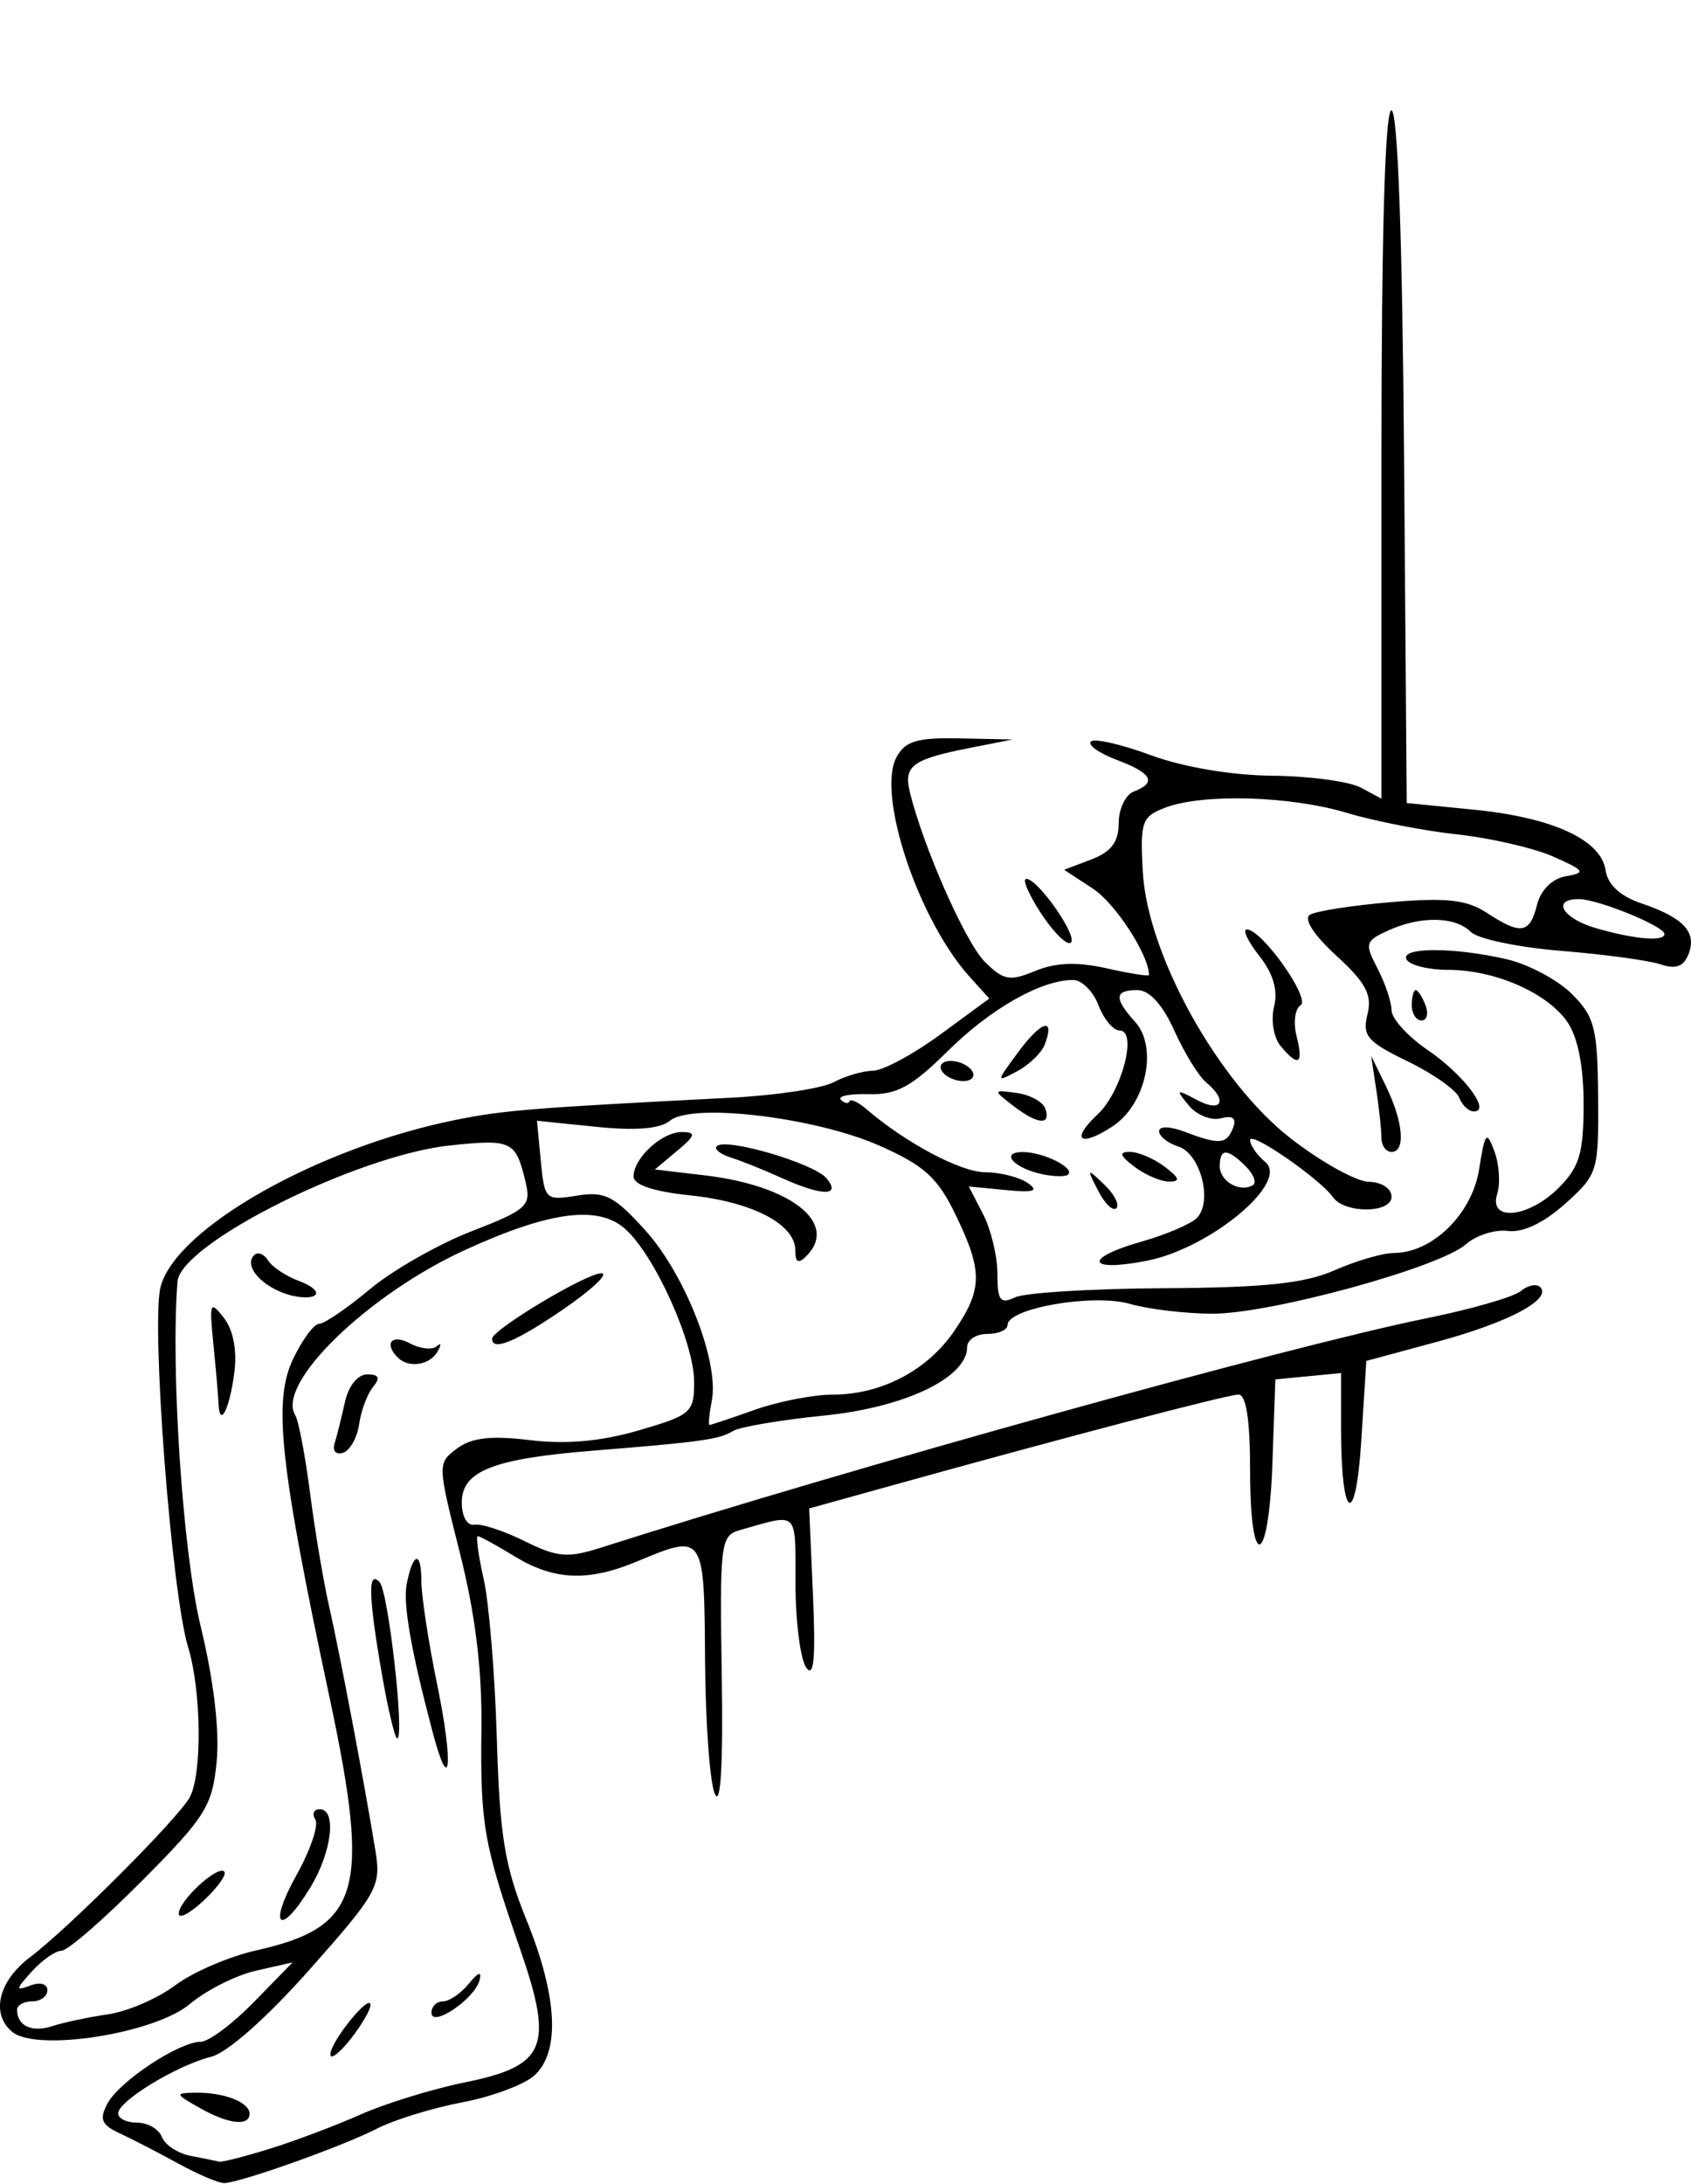 <?xml version="1.0" encoding="UTF-8" standalone="no"?>
<!-- Created with Inkscape (http://www.inkscape.org/) -->

<svg
   xmlns:dc="http://purl.org/dc/elements/1.1/"
   xmlns:cc="http://creativecommons.org/ns#"
   xmlns:rdf="http://www.w3.org/1999/02/22-rdf-syntax-ns#"
   xmlns:svg="http://www.w3.org/2000/svg"
   xmlns="http://www.w3.org/2000/svg"
   xmlns:xlink="http://www.w3.org/1999/xlink"
   xmlns:sodipodi="http://sodipodi.sourceforge.net/DTD/sodipodi-0.dtd"
   xmlns:inkscape="http://www.inkscape.org/namespaces/inkscape"
   width="167.317"
   height="215.974"
   id="svg2"
   version="1.1"
   inkscape:version="0.48.3.1 r9886"
   sodipodi:docname="High-cable-curls-1.svg">
  <defs
     id="defs4">
    <radialGradient
       gradientUnits="userSpaceOnUse"
       gradientTransform="matrix(1,0,0,0.918,-19.286,-7.911)"
       r="209.566"
       fy="287.501"
       fx="398.111"
       cy="287.501"
       cx="398.111"
       id="radialGradient5255"
       xlink:href="#linearGradient5249"
       inkscape:collect="always" />
    <linearGradient
       id="linearGradient5249"
       inkscape:collect="always">
      <stop
         id="stop5251"
         offset="0"
         style="stop-color:#e3e3e3;stop-opacity:1;" />
      <stop
         id="stop5253"
         offset="1"
         style="stop-color:#e3e3e3;stop-opacity:0;" />
    </linearGradient>
  </defs>
  <sodipodi:namedview
     id="base"
     pagecolor="#fffff0"
     bordercolor="#666666"
     borderopacity="1.0"
     inkscape:pageopacity="0.0"
     inkscape:pageshadow="2"
     inkscape:zoom="1.4"
     inkscape:cx="-173.33157"
     inkscape:cy="39.12592"
     inkscape:document-units="px"
     inkscape:current-layer="layer1"
     showgrid="false"
     showguides="true"
     inkscape:guide-bbox="true"
     fit-margin-top="0"
     fit-margin-left="0"
     fit-margin-right="0"
     fit-margin-bottom="0"
     inkscape:window-width="1112"
     inkscape:window-height="691"
     inkscape:window-x="65"
     inkscape:window-y="328"
     inkscape:window-maximized="0">
    <sodipodi:guide
       orientation="-0.707,0.707"
       position="-2234.634,428.694"
       id="guide2985" />
  </sodipodi:namedview>
  <g
     inkscape:label="Ebene 1"
     inkscape:groupmode="layer"
     id="layer1"
     transform="translate(-806.063,-239.367)">
    <path
       style="fill:#000000"
       d="m 823.752,453.346 c -1.925,-1.061 -4.531,-2.406 -5.79,-2.989 -1.873,-0.867 -2.103,-1.41 -1.263,-2.98 1.172,-2.191 7.079,-6.099 9.218,-6.099 0.786,0 3.153,-1.766 5.26,-3.924 l 3.831,-3.924 -3.602,0.812 c -1.981,0.447 -4.932,1.932 -6.558,3.3 -3.479,2.927 -15.161,4.757 -17.576,2.753 -2.143,-1.778 -1.373,-5.01 1.758,-7.375 3.867,-2.92 14.685,-13.751 15.809,-15.827 1.239,-2.289 1.151,-10.549 -0.159,-14.822 -1.658,-5.409 -3.69,-32.036 -2.723,-35.669 1.554,-5.834 15.672,-13.79 29.293,-16.509 4.73,-0.944 7.585,-1.173 27.1,-2.171 4.455,-0.228 9.038,-0.916 10.184,-1.53 1.146,-0.613 2.901,-1.126 3.9,-1.14 0.999,-0.014 3.997,-1.625 6.664,-3.581 l 4.848,-3.556 -1.954,-2.169 c -5.076,-5.635 -9.202,-18.008 -7.231,-21.69 0.862,-1.61 2.033,-1.959 6.274,-1.87 l 5.215,0.11 -4.265,0.841 c -5.627,1.109 -6.522,1.762 -5.909,4.307 1.292,5.365 5.495,14.897 7.413,16.816 1.857,1.857 2.475,1.971 5.008,0.922 2.024,-0.838 4.142,-0.915 7.071,-0.257 2.3,0.517 4.182,0.814 4.182,0.661 0,-1.963 -3.321,-7.079 -5.539,-8.534 l -2.856,-1.873 2.698,-1.026 c 1.959,-0.745 2.698,-1.725 2.698,-3.582 0,-1.406 0.675,-2.815 1.5,-3.132 2.303,-0.884 1.805,-1.808 -1.684,-3.125 -1.751,-0.661 -2.907,-1.479 -2.569,-1.817 0.338,-0.338 3.009,0.269 5.934,1.349 3.198,1.181 7.987,1.991 12.01,2.031 3.68,0.037 7.617,0.563 8.75,1.169 l 2.059,1.102 0,-34.035 c 0,-21.722 0.357,-34.035 0.987,-34.035 0.625,0 1.083,12.565 1.25,34.25 l 0.263,34.25 6.615,0.654 c 7.826,0.774 12.618,2.975 13.064,6.001 0.209,1.417 1.44,2.555 3.527,3.261 4.174,1.411 5.516,2.842 4.689,4.997 -0.484,1.262 -1.258,1.551 -2.783,1.038 -1.162,-0.39 -5.578,-0.989 -9.814,-1.331 -4.236,-0.342 -8.263,-1.184 -8.95,-1.871 -1.544,-1.546 -4.973,-1.606 -8.186,-0.142 -2.263,1.031 -2.336,1.291 -1.053,3.75 0.758,1.453 1.384,3.317 1.392,4.142 0.007,0.825 1.609,2.587 3.56,3.915 3.583,2.441 6.327,6.085 4.582,6.085 -0.51,0 -1.165,-0.617 -1.455,-1.372 -0.29,-0.754 -2.586,-2.369 -5.104,-3.588 -3.993,-1.933 -4.5,-2.526 -3.969,-4.641 0.484,-1.928 -0.148,-3.118 -3.081,-5.805 -2.232,-2.045 -3.265,-3.643 -2.613,-4.045 0.592,-0.366 4.209,-0.928 8.038,-1.249 5.492,-0.46 7.49,-0.237 9.466,1.058 3.377,2.213 4.25,2.074 4.969,-0.789 0.371,-1.477 1.493,-2.587 2.858,-2.828 2.014,-0.356 1.883,-0.559 -1.252,-1.943 -1.925,-0.85 -6.2,-1.837 -9.5,-2.194 -3.3,-0.357 -8.209,-1.314 -10.909,-2.127 -5.595,-1.684 -14.259,-1.935 -17.982,-0.52 -2.323,0.883 -2.497,1.381 -2.222,6.35 0.454,8.187 7.452,20.789 14.642,26.366 3.009,2.334 6.483,4.262 7.721,4.285 1.273,0.023 2.25,0.666 2.25,1.481 0,1.639 -4.633,1.679 -5.79,0.049 -1.308,-1.842 -8.21,-6.603 -8.21,-5.663 0,0.511 0.683,1.495 1.517,2.188 2.392,1.985 -5.441,8.508 -11.705,9.746 -5.947,1.176 -6.369,-0.24 -0.562,-1.884 2.337,-0.662 4.78,-1.693 5.428,-2.29 1.678,-1.547 0.457,-6.409 -1.788,-7.122 -1.039,-0.33 -1.89,-1.008 -1.89,-1.508 0,-0.526 1.078,-0.498 2.565,0.067 3.408,1.296 4.122,1.234 4.753,-0.412 0.36,-0.939 -0.031,-1.239 -1.213,-0.93 -0.96,0.251 -2.389,-0.324 -3.175,-1.277 -1.316,-1.595 -1.251,-1.638 0.82,-0.534 2.443,1.302 3.084,0.066 0.904,-1.743 -0.74,-0.614 -2.158,-2.919 -3.152,-5.122 -1.162,-2.578 -2.465,-4.006 -3.654,-4.006 -2.274,0 -2.333,0.807 -0.229,3.131 2.299,2.54 1.083,8.179 -2.233,10.351 -3.231,2.117 -4.184,1.339 -1.465,-1.195 2.375,-2.213 3.972,-8.288 2.179,-8.288 -0.632,0 -1.577,-1.125 -2.1,-2.5 -0.523,-1.375 -1.651,-2.5 -2.507,-2.5 -3.173,0 -8.164,2.832 -12.423,7.048 -3.535,3.5 -5.043,4.321 -7.796,4.243 -1.877,-0.053 -3.119,0.197 -2.76,0.556 0.359,0.359 0.739,0.428 0.844,0.153 0.105,-0.275 0.855,0.069 1.667,0.764 3.93,3.367 9.334,6.237 11.77,6.251 1.488,0.008 3.381,0.487 4.206,1.065 1.137,0.795 0.613,0.964 -2.167,0.695 l -3.667,-0.354 1.417,2.74 c 0.779,1.507 1.417,4.16 1.417,5.896 0,2.656 0.278,3.025 1.75,2.327 0.963,-0.456 7.6,-0.862 14.75,-0.902 9.95,-0.055 13.909,-0.472 16.872,-1.777 2.13,-0.938 4.76,-1.705 5.846,-1.705 3.804,0 7.734,-3.844 8.439,-8.256 0.593,-3.711 0.745,-3.889 1.522,-1.788 0.475,1.284 0.598,3.169 0.275,4.189 -0.886,2.792 3.091,2.401 6.091,-0.599 2.044,-2.044 2.455,-3.428 2.455,-8.277 0,-3.765 -0.576,-6.646 -1.631,-8.151 -2.015,-2.876 -7.172,-5.117 -11.778,-5.117 -1.91,0 -3.751,-0.45 -4.091,-1 -0.772,-1.249 4.613,-1.274 9.907,-0.046 2.149,0.498 5.046,2.045 6.437,3.436 2.249,2.249 2.537,3.376 2.593,10.147 0.061,7.402 -0.031,7.701 -3.271,10.601 -2.11,1.888 -4.185,2.872 -5.652,2.68 -1.275,-0.167 -3.15,0.428 -4.166,1.323 -2.603,2.292 -19.277,6.86 -25.042,6.86 -2.65,0 -6.348,-0.439 -8.218,-0.975 -3.613,-1.036 -12.087,0.431 -12.087,2.094 0,0.485 -0.9,0.881 -2,0.881 -1.1,0 -2,0.59 -2,1.312 0,3.013 -6.152,5.955 -14.133,6.759 -4.308,0.434 -8.373,1.123 -9.032,1.531 -1.345,0.831 -3.096,1.077 -13.835,1.942 -9.911,0.798 -13,2.015 -13,5.122 0,1.39 0.533,2.328 1.25,2.2 0.688,-0.122 2.927,0.612 4.978,1.631 3.205,1.593 4.257,1.684 7.5,0.65 24.87,-7.93 68.061,-19.922 81.772,-22.703 4.4,-0.892 8.573,-2.096 9.274,-2.676 0.701,-0.579 1.568,-0.759 1.927,-0.4 1.201,1.201 -3.135,3.502 -10.201,5.411 l -7,1.892 -0.5,7.914 c -0.554,8.77 -2,7.88 -2,-1.231 l 0,-5.482 -3.25,0.313 -3.25,0.313 -0.29,8.25 c -0.363,10.307 -2.21,10.934 -2.21,0.75 0,-4.993 -0.385,-7.5 -1.152,-7.5 -1.068,0 -17.016,4.185 -34.912,9.162 l -7.564,2.103 0.379,8.617 c 0.273,6.212 0.086,8.199 -0.671,7.117 -0.577,-0.825 -1.057,-4.568 -1.065,-8.317 -0.017,-7.338 0.392,-6.947 -5.515,-5.275 -1.89,0.535 -1.988,1.322 -1.777,14.329 0.143,8.821 -0.101,13.045 -0.68,11.764 -0.497,-1.1 -0.934,-7.062 -0.973,-13.25 -0.078,-12.499 -0.093,-12.521 -6.725,-9.75 -4.84,2.022 -8.207,1.882 -12.12,-0.504 -1.801,-1.098 -3.44,-1.996 -3.644,-1.996 -0.203,0 0.061,1.913 0.588,4.25 0.527,2.337 1.112,9.443 1.3,15.79 0.285,9.602 0.779,12.613 2.936,17.922 3.076,7.571 3.352,13.041 0.774,15.374 -1.001,0.906 -4.22,2.102 -7.153,2.658 -2.933,0.556 -6.727,1.727 -8.43,2.602 -3.386,1.739 -13.498,5.34 -15.097,5.377 -0.55,0.013 -2.575,-0.845 -4.5,-1.906 z m 9,-1.488 c 2.475,-0.769 6.525,-2.297 9,-3.394 2.475,-1.097 7.114,-2.525 10.309,-3.174 8.045,-1.632 8.819,-3.51 5.449,-13.224 -3.6,-10.377 -3.928,-12.253 -3.812,-21.776 0.071,-5.81 -0.608,-11.324 -2.136,-17.369 -2.221,-8.783 -2.223,-8.868 -0.275,-10.318 1.441,-1.071 3.365,-1.291 7.213,-0.822 3.558,0.433 7.02,0.124 10.75,-0.96 5.204,-1.513 5.502,-1.774 5.493,-4.822 -0.012,-3.894 -3.902,-12.507 -6.823,-15.104 -2.666,-2.371 -7.438,-1.752 -15.771,2.046 -9.667,4.406 -18.796,13.261 -16.876,16.369 0.331,0.536 0.993,4.01 1.47,7.721 0.477,3.71 1.33,8.771 1.895,11.246 1.054,4.62 3.523,17.646 4.58,24.167 0.559,3.446 0.167,4.149 -6.49,11.655 -4.25,4.792 -8.163,8.257 -9.78,8.661 -3.391,0.846 -9.195,4.38 -9.195,5.598 0,0.505 0.852,0.918 1.893,0.918 1.041,0 2.139,0.64 2.439,1.422 0.3,0.782 1.586,1.621 2.857,1.864 1.271,0.243 2.536,0.498 2.811,0.567 0.275,0.069 2.525,-0.504 5,-1.274 z m -7,-4.079 c -2.394,-1.369 -2.408,-1.431 -0.332,-1.465 2.803,-0.046 5.332,0.937 5.332,2.072 0,1.294 -2.126,1.036 -5,-0.607 z m 13,-5.254 c 0,-1.247 3.92,-6.092 3.967,-4.903 0.018,0.463 -0.867,1.986 -1.967,3.385 -1.1,1.398 -2,2.082 -2,1.519 z m 10,-4.124 c 0,-0.617 0.513,-1.122 1.14,-1.122 0.627,0 1.78,-0.787 2.563,-1.75 0.934,-1.148 1.297,-1.264 1.055,-0.336 -0.482,1.855 -4.758,4.737 -4.758,3.208 z m 0.111,-27.771 c -2.125,-8.02 -2.938,-12.652 -2.562,-14.603 0.607,-3.15 1.451,-3.366 1.451,-0.372 0,1.49 0.703,6.112 1.562,10.271 1.636,7.922 1.308,11.343 -0.451,4.704 z m -5.008,-5.683 c -1.341,-7.7 -1.409,-10.402 -0.23,-9.118 0.872,0.949 2.502,15.45 1.737,15.45 -0.222,0 -0.901,-2.849 -1.507,-6.332 z m -4.687,-22.835 c 0.229,-0.733 0.688,-2.571 1.02,-4.084 0.352,-1.606 1.27,-2.75 2.206,-2.75 1.164,0 1.322,0.343 0.577,1.25 -0.565,0.688 -1.182,2.34 -1.372,3.672 -0.19,1.332 -0.909,2.607 -1.597,2.834 -0.689,0.227 -1.063,-0.187 -0.834,-0.922 z m 6.251,-8.5 c -1.402,-1.402 -0.583,-2.359 1.202,-1.404 1.028,0.55 2.225,0.678 2.66,0.285 0.435,-0.393 0.468,-0.152 0.072,0.535 -0.777,1.35 -2.859,1.659 -3.935,0.583 z m 9.333,-1.855 c 0,-0.895 9.315,-6.478 10.808,-6.478 0.779,0 -0.873,1.575 -3.672,3.5 -4.714,3.243 -7.136,4.254 -7.136,2.978 z m -38,66.805 c 1.925,-0.28 4.916,-1.57 6.648,-2.869 1.731,-1.298 5.324,-2.848 7.984,-3.444 10.35,-2.32 11.376,-5.837 7.29,-24.998 -4.927,-23.105 -5.599,-29.328 -3.616,-33.486 0.914,-1.918 2.077,-3.487 2.584,-3.487 0.507,0 2.762,-1.537 5.01,-3.416 2.249,-1.879 6.774,-4.457 10.056,-5.73 5.485,-2.127 5.919,-2.517 5.368,-4.834 -0.981,-4.122 -1.348,-4.302 -7.458,-3.664 -9.195,0.961 -26.701,9.702 -26.995,13.479 -0.685,8.779 0.533,26.849 2.297,34.095 1.277,5.247 1.876,10.272 1.584,13.308 -0.428,4.45 -1.073,5.485 -7.36,11.813 -3.79,3.814 -7.384,6.938 -7.986,6.942 -0.602,0.004 -1.927,0.926 -2.944,2.05 -1.621,1.791 -1.64,1.963 -0.155,1.393 0.963,-0.37 1.694,-0.173 1.694,0.457 0,0.609 -0.675,1.107 -1.5,1.107 -0.825,0 -1.5,0.375 -1.5,0.833 0,1.596 1.463,2.278 3.475,1.62 1.114,-0.364 3.6,-0.891 5.525,-1.17 z m 7,-9.954 c 0,-1.277 3.838,-4.824 4.502,-4.16 0.269,0.269 -0.633,1.545 -2.006,2.835 -1.373,1.29 -2.496,1.886 -2.496,1.326 z m 11.643,-3.807 c 1.376,-2.463 2.218,-4.938 1.871,-5.5 -0.348,-0.562 -0.155,-1.022 0.427,-1.022 1.716,0 1.207,4.245 -0.93,7.75 -3.019,4.952 -4.22,3.875 -1.368,-1.228 z m -7.706,-46.606 c -0.034,-0.779 -0.265,-3.442 -0.513,-5.917 -0.414,-4.133 -0.33,-4.344 1.036,-2.594 0.926,1.186 1.319,3.221 1.041,5.389 -0.463,3.615 -1.456,5.597 -1.564,3.122 z m 6.415,-10.964 c -2.44,-0.923 -3.87,-2.768 -2.898,-3.74 0.36,-0.36 0.98,-0.127 1.378,0.517 0.398,0.644 1.801,1.57 3.117,2.056 1.316,0.487 1.978,1.131 1.472,1.432 -0.507,0.301 -1.887,0.182 -3.069,-0.265 z m 46.648,11.547 c 2.338,-0.825 5.814,-1.5 7.725,-1.5 4.799,0 9.357,-2.394 12.025,-6.316 2.796,-4.11 2.812,-5.891 0.103,-11.488 -1.767,-3.651 -3.097,-4.856 -7.516,-6.81 -6.379,-2.821 -18.564,-4.271 -20.736,-2.468 -0.963,0.799 -3.403,1 -7.303,0.601 l -5.857,-0.599 0.378,3.962 c 0.366,3.842 0.475,3.946 3.576,3.443 2.764,-0.449 3.684,0.019 6.777,3.443 3.924,4.344 7.303,12.981 6.572,16.803 -0.256,1.337 -0.359,2.431 -0.229,2.431 0.13,0 2.149,-0.675 4.487,-1.5 z m 4,-15.777 c 0,-2.574 -4.257,-4.791 -10.423,-5.427 -3.587,-0.37 -5.577,-1.036 -5.577,-1.864 0,-1.841 2.846,-4.437 4.821,-4.398 1.391,0.028 1.302,0.347 -0.518,1.867 l -2.197,1.834 4.967,0.588 c 8.556,1.013 13.25,4.754 10.02,7.984 -0.792,0.792 -1.094,0.631 -1.094,-0.583 z m -1.5,-7.213 c -1.65,-0.749 -3.852,-1.631 -4.893,-1.96 -1.041,-0.329 -1.658,-0.832 -1.372,-1.119 0.87,-0.87 9.624,1.694 10.857,3.18 1.509,1.818 -0.461,1.775 -4.592,-0.101 z m 46.079,-1.074 c -1.815,-1.815 -2.579,-1.82 -2.579,-0.02 0,1.485 1.96,2.619 3.258,1.885 0.417,-0.236 0.111,-1.075 -0.679,-1.865 z m 41.421,-22.987 c 0,-0.763 -6.594,-3.449 -8.468,-3.449 -2.754,0 -1.609,1.921 1.718,2.881 3.808,1.099 6.75,1.347 6.75,0.568 z m -56.036,25.387 c -1.145,-2.233 -1.118,-2.26 0.609,-0.609 0.994,0.949 1.533,2 1.198,2.336 -0.335,0.335 -1.148,-0.442 -1.807,-1.726 z m -5.464,-1.617 c -2.885,-0.596 -4.324,-2.222 -1.95,-2.204 2.063,0.016 5.218,1.619 4.421,2.246 -0.259,0.204 -1.371,0.184 -2.471,-0.043 z m 9.059,-0.751 c -1.466,-1.109 -1.574,-1.468 -0.441,-1.468 0.825,0 2.374,0.661 3.441,1.468 1.466,1.109 1.574,1.468 0.441,1.468 -0.825,0 -2.374,-0.661 -3.441,-1.468 z m 24.441,-2.843 c 0,-0.756 -0.229,-2.894 -0.51,-4.75 l -0.51,-3.375 1.464,3 c 1.717,3.517 1.971,6.5 0.555,6.5 -0.55,0 -1,-0.619 -1,-1.375 z m -36.5,-3.235 c -1.959,-1.515 -1.95,-1.54 0.422,-1.218 1.332,0.181 2.607,0.891 2.833,1.579 0.553,1.678 -0.815,1.527 -3.255,-0.36 z m -7,-3.39 c -0.34,-0.55 0.057,-1 0.882,-1 0.825,0 1.778,0.45 2.118,1 0.34,0.55 -0.057,1 -0.882,1 -0.825,0 -1.778,-0.45 -2.118,-1 z m 7.586,-1.903 c 2.283,-3.087 3.65,-3.459 2.594,-0.706 -0.312,0.813 -1.534,1.995 -2.716,2.628 -2.131,1.141 -2.13,1.125 0.122,-1.922 z m 25.924,-0.584 c -0.68,-0.819 -0.964,-2.561 -0.634,-3.879 0.402,-1.603 -0.08,-3.258 -1.461,-5.013 -1.134,-1.441 -1.691,-2.621 -1.239,-2.621 1.494,5e-5 6.355,6.862 5.316,7.504 -0.55,0.34 -0.725,1.716 -0.389,3.057 0.7,2.788 0.185,3.095 -1.594,0.952 z m 12.989,-4.013 c 0,-0.825 0.177,-1.5 0.393,-1.5 0.216,0 0.652,0.675 0.969,1.5 0.317,0.825 0.14,1.5 -0.393,1.5 -0.533,0 -0.969,-0.675 -0.969,-1.5 z m -36.704,-9.121 c -1.212,-1.859 -1.859,-3.379 -1.438,-3.379 1.179,0 5.222,5.836 4.383,6.326 -0.407,0.238 -1.732,-1.088 -2.945,-2.947 z"
       id="path3140"
       inkscape:connector-curvature="0" />
  </g>
</svg>
